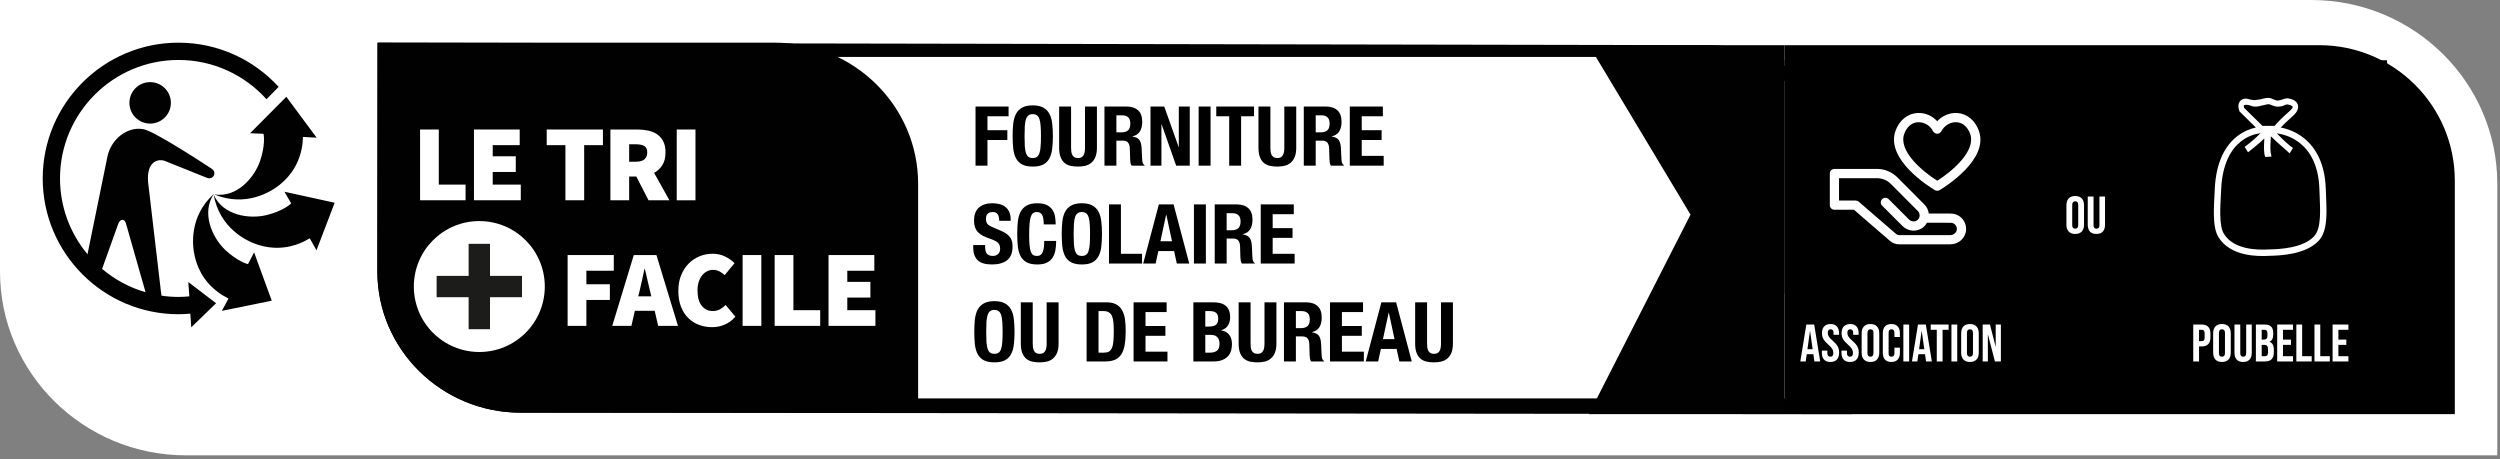 <svg width="332" height="61" viewBox="0 0 332 61" fill="none" xmlns="http://www.w3.org/2000/svg">
<rect x="0" y="0" width="332" height="61" fill="#808080" stroke="none"/>
<g clip-path="url(#clip0_72_4293)">
<path d="M24.698 60.469C11.078 60.469 0 49.521 0 36.062V0H306.948C320.563 0 331.641 10.948 331.641 24.406V60.469" fill="white"/>
<path d="M244.083 52.911H69.135C59.687 52.911 52 45.354 52 36.062V7.557H226.948C236.396 7.557 244.083 15.114 244.083 24.406V52.911ZM227 6L50.167 5.667L50.114 36.062C50.114 46.396 58.646 54.802 69.135 54.802L245.969 55V24.406C245.969 14.073 237.49 6 227 6Z" fill="#010101"/>
<path d="M102.901 5.667H50.114V36.062C50.114 46.396 58.646 54.802 69.135 54.802H121.927V24.406C121.927 14.073 113.391 5.667 102.901 5.667Z" fill="#010101"/>
<path d="M63.651 29.359C58.849 29.359 54.958 33.25 54.958 38.052C54.958 42.854 58.849 46.745 63.651 46.745C68.458 46.745 72.349 42.854 72.349 38.052C72.349 33.25 68.458 29.359 63.651 29.359Z" fill="white"/>
<path d="M69.323 39.469H65.073V43.719H62.234V39.469H57.984V36.636H62.234V32.38H65.073V36.636H69.323" fill="#1C1C1B"/>
<path d="M55.786 26.594V17.198H58.271V24.516H61.828V26.594" fill="white"/>
<path d="M62.943 26.594V17.198H69.016V19.276H65.432V20.755H68.495V22.838H65.432V24.516H69.161V26.594" fill="white"/>
<path d="M75.088 26.594V19.276H72.604V17.198H80.068V19.276H77.578V26.594" fill="white"/>
<path d="M83.552 21.474H84.448C85.448 21.474 85.953 21.062 85.953 20.234C85.953 19.828 85.823 19.547 85.568 19.396C85.312 19.239 84.938 19.161 84.448 19.161H83.552V21.474ZM81.062 26.599V17.198H84.62C85.125 17.198 85.604 17.245 86.062 17.338C86.521 17.438 86.917 17.599 87.26 17.833C87.604 18.062 87.875 18.375 88.078 18.766C88.281 19.156 88.38 19.646 88.38 20.234C88.38 20.906 88.245 21.469 87.969 21.911C87.698 22.354 87.328 22.698 86.865 22.953L88.901 26.599H86.125L84.505 23.443H83.552V26.599" fill="white"/>
<path d="M89.87 26.599H92.359V17.198H89.87V26.599Z" fill="white"/>
<path d="M75.38 43.276V33.87H81.51V35.953H77.87V37.75H80.99V39.833H77.87V43.276" fill="white"/>
<path d="M84.922 38.703L84.76 39.354H86.495L86.338 38.703C86.224 38.25 86.104 37.76 85.99 37.229C85.875 36.698 85.76 36.198 85.641 35.724H85.583C85.479 36.203 85.37 36.708 85.26 37.234C85.151 37.76 85.036 38.25 84.922 38.703ZM81.307 43.276L84.167 33.87H87.172L90.036 43.276H87.406L86.943 41.276H84.312L83.849 43.276" fill="white"/>
<path d="M94.562 43.448C93.969 43.448 93.396 43.349 92.854 43.151C92.307 42.953 91.833 42.651 91.422 42.255C91.01 41.854 90.682 41.354 90.443 40.75C90.203 40.146 90.083 39.448 90.083 38.646C90.083 37.854 90.208 37.151 90.458 36.542C90.708 35.927 91.042 35.411 91.463 34.995C91.88 34.573 92.365 34.25 92.911 34.031C93.458 33.807 94.026 33.698 94.625 33.698C95.25 33.698 95.812 33.823 96.302 34.068C96.797 34.312 97.208 34.604 97.547 34.943L96.245 36.531C96.016 36.333 95.776 36.167 95.531 36.031C95.281 35.906 95 35.839 94.682 35.839C94.401 35.839 94.141 35.901 93.896 36.026C93.651 36.151 93.432 36.333 93.245 36.562C93.057 36.792 92.906 37.078 92.797 37.417C92.682 37.75 92.63 38.135 92.63 38.557C92.63 39.448 92.812 40.125 93.187 40.599C93.557 41.068 94.047 41.307 94.651 41.307C95.021 41.307 95.344 41.229 95.63 41.068C95.911 40.906 96.156 40.719 96.359 40.495L97.661 42.057C97.255 42.521 96.792 42.87 96.266 43.099C95.74 43.333 95.172 43.448 94.562 43.448Z" fill="white"/>
<path d="M98.62 43.276H101.104V33.87H98.62V43.276Z" fill="white"/>
<path d="M102.875 43.276V33.87H105.365V41.193H108.922V43.276" fill="white"/>
<path d="M110.031 43.276V33.87H116.109V35.953H112.521V37.432H115.589V39.516H112.521V41.193H116.255V43.276" fill="white"/>
<path fill-rule="evenodd" clip-rule="evenodd" d="M16.26 29.193C16.26 29.193 15.912 29.151 15.677 29.797L13.557 35.708C15.224 37.12 17.182 38.182 19.328 38.807L16.755 29.771C16.578 29.125 16.26 29.193 16.26 29.193ZM5.672 23.698C5.672 13.755 13.76 5.667 23.703 5.667C28.963 5.667 33.708 7.932 37.005 11.536L35.391 13.177C32.51 9.979 28.338 7.963 23.703 7.963C15.026 7.963 7.969 15.021 7.969 23.698C7.969 27.521 9.344 31.031 11.62 33.76L14.266 20.797C14.74 18.51 16.885 16.755 19.052 17.156C20.641 17.458 28.094 22.396 28.094 22.396C28.729 22.802 28.375 23.349 28.375 23.349C28.375 23.349 28.073 23.875 27.448 23.604L21.979 21.406C21.005 20.995 19.432 21.432 19.667 24.188L21.38 38.786L21.453 39.266C22.188 39.375 22.938 39.432 23.703 39.432C24.188 39.432 24.672 39.401 25.146 39.354L25.005 37.453L28.698 40.271L25.396 43.464L25.276 41.651C24.755 41.698 24.234 41.729 23.703 41.729C13.76 41.729 5.672 33.641 5.672 23.698ZM19.938 16.412C18.417 16.412 17.188 15.182 17.188 13.656C17.188 12.135 18.417 10.906 19.938 10.906C21.458 10.906 22.693 12.135 22.693 13.656C22.693 15.182 21.458 16.412 19.938 16.412ZM37.105 24.564C37.736 24.054 39.7 22.47 40.161 19.193L40.234 18.182L42.052 18.286L38.026 12.854L33.213 17.693L34.979 17.766L35 17.771C35.041 17.969 35.245 19.266 34.557 21.318C33.797 23.604 31.437 26.292 28.463 25.818C32.646 27.568 36.031 25.438 37.094 24.573L37.105 24.564ZM28.375 25.849C29.578 28.609 33.115 29.141 35.448 28.552C37.521 28.026 38.505 27.172 38.672 27.016L38.661 27L37.776 25.463L44.443 26.922L42.031 33.239L41.135 31.646L40.266 32.12C37.265 33.498 34.874 32.706 34.098 32.449L34.078 32.443C32.781 32.016 29.156 30.312 28.375 25.849ZM28.406 25.745C26.713 28.234 28.151 31.51 29.896 33.172C31.489 34.682 32.766 35.036 32.932 35.078L33.745 33.521L36.089 39.932L29.463 41.281L30.344 39.646L29.448 39.146C26.689 37.349 26.082 34.917 25.882 34.116L25.875 34.089C25.542 32.76 25.047 28.786 28.406 25.745Z" fill="#010101"/>
<path d="M129.55 14.146H133.939V15.444H131.134V17.292H133.774V18.59H131.134V22H129.55V14.146ZM136.061 18.073C136.061 18.601 136.072 19.052 136.094 19.426C136.123 19.793 136.174 20.093 136.248 20.328C136.328 20.555 136.438 20.724 136.578 20.834C136.724 20.937 136.915 20.988 137.15 20.988C137.384 20.988 137.571 20.937 137.711 20.834C137.857 20.724 137.967 20.555 138.041 20.328C138.121 20.093 138.173 19.793 138.195 19.426C138.224 19.052 138.239 18.601 138.239 18.073C138.239 17.545 138.224 17.098 138.195 16.731C138.173 16.364 138.121 16.064 138.041 15.829C137.967 15.594 137.857 15.426 137.711 15.323C137.571 15.213 137.384 15.158 137.15 15.158C136.915 15.158 136.724 15.213 136.578 15.323C136.438 15.426 136.328 15.594 136.248 15.829C136.174 16.064 136.123 16.364 136.094 16.731C136.072 17.098 136.061 17.545 136.061 18.073ZM134.477 18.073C134.477 17.479 134.502 16.933 134.554 16.434C134.612 15.928 134.733 15.495 134.917 15.136C135.107 14.777 135.379 14.498 135.731 14.3C136.083 14.095 136.556 13.992 137.15 13.992C137.744 13.992 138.217 14.095 138.569 14.3C138.921 14.498 139.188 14.777 139.372 15.136C139.562 15.495 139.683 15.928 139.735 16.434C139.793 16.933 139.823 17.479 139.823 18.073C139.823 18.674 139.793 19.224 139.735 19.723C139.683 20.222 139.562 20.651 139.372 21.01C139.188 21.369 138.921 21.644 138.569 21.835C138.217 22.026 137.744 22.121 137.15 22.121C136.556 22.121 136.083 22.026 135.731 21.835C135.379 21.644 135.107 21.369 134.917 21.01C134.733 20.651 134.612 20.222 134.554 19.723C134.502 19.224 134.477 18.674 134.477 18.073ZM142.239 14.146V19.624C142.239 19.822 142.25 20.005 142.272 20.174C142.301 20.335 142.349 20.478 142.415 20.603C142.488 20.72 142.584 20.816 142.701 20.889C142.826 20.955 142.98 20.988 143.163 20.988C143.354 20.988 143.508 20.955 143.625 20.889C143.742 20.816 143.834 20.72 143.9 20.603C143.973 20.478 144.021 20.335 144.043 20.174C144.072 20.005 144.087 19.822 144.087 19.624V14.146H145.671V19.624C145.671 20.123 145.601 20.537 145.462 20.867C145.323 21.19 145.136 21.446 144.901 21.637C144.666 21.828 144.399 21.956 144.098 22.022C143.797 22.088 143.486 22.121 143.163 22.121C142.84 22.121 142.529 22.092 142.228 22.033C141.927 21.974 141.66 21.857 141.425 21.681C141.19 21.498 141.003 21.241 140.864 20.911C140.725 20.581 140.655 20.152 140.655 19.624V14.146H142.239ZM146.673 14.146H149.599C150.259 14.146 150.772 14.315 151.139 14.652C151.506 14.982 151.689 15.488 151.689 16.17C151.689 16.698 151.583 17.131 151.37 17.468C151.157 17.798 150.827 18.011 150.38 18.106V18.128C150.776 18.187 151.066 18.315 151.249 18.513C151.432 18.711 151.546 19.03 151.59 19.47C151.605 19.617 151.616 19.778 151.623 19.954C151.63 20.123 151.638 20.313 151.645 20.526C151.66 20.944 151.682 21.263 151.711 21.483C151.755 21.703 151.85 21.853 151.997 21.934V22H150.281C150.2 21.89 150.149 21.765 150.127 21.626C150.105 21.479 150.09 21.329 150.083 21.175L150.039 19.668C150.024 19.36 149.947 19.118 149.808 18.942C149.669 18.766 149.434 18.678 149.104 18.678H148.257V22H146.673V14.146ZM148.257 17.578H148.917C149.298 17.578 149.592 17.49 149.797 17.314C150.002 17.131 150.105 16.826 150.105 16.401C150.105 15.675 149.738 15.312 149.005 15.312H148.257V17.578ZM154.611 14.146L156.525 19.525H156.547V14.146H157.999V22H156.195L154.259 16.5H154.237V22H152.785V14.146H154.611ZM159.179 22V14.146H160.763V22H159.179ZM166.536 14.146V15.444H164.82V22H163.236V15.444H161.52V14.146H166.536ZM168.708 14.146V19.624C168.708 19.822 168.719 20.005 168.741 20.174C168.77 20.335 168.818 20.478 168.884 20.603C168.957 20.72 169.053 20.816 169.17 20.889C169.295 20.955 169.449 20.988 169.632 20.988C169.823 20.988 169.977 20.955 170.094 20.889C170.211 20.816 170.303 20.72 170.369 20.603C170.442 20.478 170.49 20.335 170.512 20.174C170.541 20.005 170.556 19.822 170.556 19.624V14.146H172.14V19.624C172.14 20.123 172.07 20.537 171.931 20.867C171.792 21.19 171.605 21.446 171.37 21.637C171.135 21.828 170.868 21.956 170.567 22.022C170.266 22.088 169.955 22.121 169.632 22.121C169.309 22.121 168.998 22.092 168.697 22.033C168.396 21.974 168.129 21.857 167.894 21.681C167.659 21.498 167.472 21.241 167.333 20.911C167.194 20.581 167.124 20.152 167.124 19.624V14.146H168.708ZM173.142 14.146H176.068C176.728 14.146 177.241 14.315 177.608 14.652C177.974 14.982 178.158 15.488 178.158 16.17C178.158 16.698 178.051 17.131 177.839 17.468C177.626 17.798 177.296 18.011 176.849 18.106V18.128C177.245 18.187 177.534 18.315 177.718 18.513C177.901 18.711 178.015 19.03 178.059 19.47C178.073 19.617 178.084 19.778 178.092 19.954C178.099 20.123 178.106 20.313 178.114 20.526C178.128 20.944 178.15 21.263 178.18 21.483C178.224 21.703 178.319 21.853 178.466 21.934V22H176.75C176.669 21.89 176.618 21.765 176.596 21.626C176.574 21.479 176.559 21.329 176.552 21.175L176.508 19.668C176.493 19.36 176.416 19.118 176.277 18.942C176.137 18.766 175.903 18.678 175.573 18.678H174.726V22H173.142V14.146ZM174.726 17.578H175.386C175.767 17.578 176.06 17.49 176.266 17.314C176.471 17.131 176.574 16.826 176.574 16.401C176.574 15.675 176.207 15.312 175.474 15.312H174.726V17.578ZM183.643 14.146V15.444H180.838V17.292H183.478V18.59H180.838V20.702H183.753V22H179.254V14.146H183.643ZM130.826 32.547V32.778C130.826 32.961 130.841 33.13 130.87 33.284C130.899 33.431 130.954 33.555 131.035 33.658C131.116 33.761 131.222 33.841 131.354 33.9C131.493 33.959 131.666 33.988 131.871 33.988C132.113 33.988 132.329 33.911 132.52 33.757C132.718 33.596 132.817 33.35 132.817 33.02C132.817 32.844 132.791 32.694 132.74 32.569C132.696 32.437 132.619 32.32 132.509 32.217C132.399 32.114 132.252 32.023 132.069 31.942C131.893 31.854 131.673 31.766 131.409 31.678C131.057 31.561 130.753 31.432 130.496 31.293C130.239 31.154 130.023 30.992 129.847 30.809C129.678 30.618 129.554 30.402 129.473 30.16C129.392 29.911 129.352 29.625 129.352 29.302C129.352 28.525 129.568 27.945 130.001 27.564C130.434 27.183 131.028 26.992 131.783 26.992C132.135 26.992 132.458 27.032 132.751 27.113C133.052 27.186 133.308 27.311 133.521 27.487C133.741 27.656 133.91 27.876 134.027 28.147C134.152 28.411 134.214 28.73 134.214 29.104V29.324H132.696C132.696 28.95 132.63 28.664 132.498 28.466C132.366 28.261 132.146 28.158 131.838 28.158C131.662 28.158 131.515 28.184 131.398 28.235C131.281 28.286 131.185 28.356 131.112 28.444C131.046 28.525 130.998 28.62 130.969 28.73C130.947 28.84 130.936 28.954 130.936 29.071C130.936 29.313 130.987 29.518 131.09 29.687C131.193 29.848 131.413 29.999 131.75 30.138L132.971 30.666C133.272 30.798 133.517 30.937 133.708 31.084C133.899 31.223 134.049 31.377 134.159 31.546C134.276 31.707 134.357 31.887 134.401 32.085C134.445 32.283 134.467 32.503 134.467 32.745C134.467 33.574 134.225 34.179 133.741 34.56C133.264 34.934 132.597 35.121 131.739 35.121C130.844 35.121 130.203 34.927 129.814 34.538C129.433 34.149 129.242 33.592 129.242 32.866V32.547H130.826ZM138.609 29.797C138.609 29.225 138.539 28.811 138.4 28.554C138.268 28.29 138.022 28.158 137.663 28.158C137.465 28.158 137.3 28.213 137.168 28.323C137.043 28.426 136.944 28.598 136.871 28.84C136.798 29.075 136.746 29.386 136.717 29.775C136.688 30.156 136.673 30.626 136.673 31.183C136.673 31.777 136.691 32.257 136.728 32.624C136.772 32.991 136.834 33.277 136.915 33.482C137.003 33.68 137.109 33.816 137.234 33.889C137.366 33.955 137.516 33.988 137.685 33.988C137.824 33.988 137.953 33.966 138.07 33.922C138.195 33.871 138.301 33.775 138.389 33.636C138.477 33.489 138.547 33.288 138.598 33.031C138.649 32.767 138.675 32.422 138.675 31.997H140.259C140.259 32.422 140.226 32.826 140.16 33.207C140.094 33.588 139.969 33.922 139.786 34.208C139.61 34.494 139.357 34.718 139.027 34.879C138.704 35.04 138.283 35.121 137.762 35.121C137.168 35.121 136.695 35.026 136.343 34.835C135.991 34.644 135.72 34.369 135.529 34.01C135.346 33.651 135.225 33.222 135.166 32.723C135.115 32.224 135.089 31.674 135.089 31.073C135.089 30.479 135.115 29.933 135.166 29.434C135.225 28.928 135.346 28.495 135.529 28.136C135.72 27.777 135.991 27.498 136.343 27.3C136.695 27.095 137.168 26.992 137.762 26.992C138.327 26.992 138.77 27.084 139.093 27.267C139.423 27.45 139.669 27.685 139.83 27.971C139.991 28.25 140.09 28.554 140.127 28.884C140.171 29.207 140.193 29.511 140.193 29.797H138.609ZM142.581 31.073C142.581 31.601 142.592 32.052 142.614 32.426C142.644 32.793 142.695 33.093 142.768 33.328C142.849 33.555 142.959 33.724 143.098 33.834C143.245 33.937 143.436 33.988 143.67 33.988C143.905 33.988 144.092 33.937 144.231 33.834C144.378 33.724 144.488 33.555 144.561 33.328C144.642 33.093 144.693 32.793 144.715 32.426C144.745 32.052 144.759 31.601 144.759 31.073C144.759 30.545 144.745 30.098 144.715 29.731C144.693 29.364 144.642 29.064 144.561 28.829C144.488 28.594 144.378 28.426 144.231 28.323C144.092 28.213 143.905 28.158 143.67 28.158C143.436 28.158 143.245 28.213 143.098 28.323C142.959 28.426 142.849 28.594 142.768 28.829C142.695 29.064 142.644 29.364 142.614 29.731C142.592 30.098 142.581 30.545 142.581 31.073ZM140.997 31.073C140.997 30.479 141.023 29.933 141.074 29.434C141.133 28.928 141.254 28.495 141.437 28.136C141.628 27.777 141.899 27.498 142.251 27.3C142.603 27.095 143.076 26.992 143.67 26.992C144.264 26.992 144.737 27.095 145.089 27.3C145.441 27.498 145.709 27.777 145.892 28.136C146.083 28.495 146.204 28.928 146.255 29.434C146.314 29.933 146.343 30.479 146.343 31.073C146.343 31.674 146.314 32.224 146.255 32.723C146.204 33.222 146.083 33.651 145.892 34.01C145.709 34.369 145.441 34.644 145.089 34.835C144.737 35.026 144.264 35.121 143.67 35.121C143.076 35.121 142.603 35.026 142.251 34.835C141.899 34.644 141.628 34.369 141.437 34.01C141.254 33.651 141.133 33.222 141.074 32.723C141.023 32.224 140.997 31.674 140.997 31.073ZM147.275 35V27.146H148.859V33.702H151.664V35H147.275ZM155.644 32.041L154.885 28.51H154.863L154.104 32.041H155.644ZM155.853 27.146L157.932 35H156.282L155.919 33.339H153.829L153.466 35H151.816L153.895 27.146H155.853ZM158.556 35V27.146H160.14V35H158.556ZM161.315 27.146H164.241C164.901 27.146 165.414 27.315 165.781 27.652C166.147 27.982 166.331 28.488 166.331 29.17C166.331 29.698 166.224 30.131 166.012 30.468C165.799 30.798 165.469 31.011 165.022 31.106V31.128C165.418 31.187 165.707 31.315 165.891 31.513C166.074 31.711 166.188 32.03 166.232 32.47C166.246 32.617 166.257 32.778 166.265 32.954C166.272 33.123 166.279 33.313 166.287 33.526C166.301 33.944 166.323 34.263 166.353 34.483C166.397 34.703 166.492 34.853 166.639 34.934V35H164.923C164.842 34.89 164.791 34.765 164.769 34.626C164.747 34.479 164.732 34.329 164.725 34.175L164.681 32.668C164.666 32.36 164.589 32.118 164.45 31.942C164.31 31.766 164.076 31.678 163.746 31.678H162.899V35H161.315V27.146ZM162.899 30.578H163.559C163.94 30.578 164.233 30.49 164.439 30.314C164.644 30.131 164.747 29.826 164.747 29.401C164.747 28.675 164.38 28.312 163.647 28.312H162.899V30.578ZM171.816 27.146V28.444H169.011V30.292H171.651V31.59H169.011V33.702H171.926V35H167.427V27.146H171.816ZM130.969 44.073C130.969 44.601 130.98 45.052 131.002 45.426C131.031 45.793 131.083 46.093 131.156 46.328C131.237 46.555 131.347 46.724 131.486 46.834C131.633 46.937 131.823 46.988 132.058 46.988C132.293 46.988 132.48 46.937 132.619 46.834C132.766 46.724 132.876 46.555 132.949 46.328C133.03 46.093 133.081 45.793 133.103 45.426C133.132 45.052 133.147 44.601 133.147 44.073C133.147 43.545 133.132 43.098 133.103 42.731C133.081 42.364 133.03 42.064 132.949 41.829C132.876 41.594 132.766 41.426 132.619 41.323C132.48 41.213 132.293 41.158 132.058 41.158C131.823 41.158 131.633 41.213 131.486 41.323C131.347 41.426 131.237 41.594 131.156 41.829C131.083 42.064 131.031 42.364 131.002 42.731C130.98 43.098 130.969 43.545 130.969 44.073ZM129.385 44.073C129.385 43.479 129.411 42.933 129.462 42.434C129.521 41.928 129.642 41.495 129.825 41.136C130.016 40.777 130.287 40.498 130.639 40.3C130.991 40.095 131.464 39.992 132.058 39.992C132.652 39.992 133.125 40.095 133.477 40.3C133.829 40.498 134.097 40.777 134.28 41.136C134.471 41.495 134.592 41.928 134.643 42.434C134.702 42.933 134.731 43.479 134.731 44.073C134.731 44.674 134.702 45.224 134.643 45.723C134.592 46.222 134.471 46.651 134.28 47.01C134.097 47.369 133.829 47.644 133.477 47.835C133.125 48.026 132.652 48.121 132.058 48.121C131.464 48.121 130.991 48.026 130.639 47.835C130.287 47.644 130.016 47.369 129.825 47.01C129.642 46.651 129.521 46.222 129.462 45.723C129.411 45.224 129.385 44.674 129.385 44.073ZM137.147 40.146V45.624C137.147 45.822 137.158 46.005 137.18 46.174C137.21 46.335 137.257 46.478 137.323 46.603C137.397 46.72 137.492 46.816 137.609 46.889C137.734 46.955 137.888 46.988 138.071 46.988C138.262 46.988 138.416 46.955 138.533 46.889C138.651 46.816 138.742 46.72 138.808 46.603C138.882 46.478 138.929 46.335 138.951 46.174C138.981 46.005 138.995 45.822 138.995 45.624V40.146H140.579V45.624C140.579 46.123 140.51 46.537 140.37 46.867C140.231 47.19 140.044 47.446 139.809 47.637C139.575 47.828 139.307 47.956 139.006 48.022C138.706 48.088 138.394 48.121 138.071 48.121C137.749 48.121 137.437 48.092 137.136 48.033C136.836 47.974 136.568 47.857 136.333 47.681C136.099 47.498 135.912 47.241 135.772 46.911C135.633 46.581 135.563 46.152 135.563 45.624V40.146H137.147ZM145.885 46.834H146.589C146.867 46.834 147.091 46.786 147.26 46.691C147.428 46.596 147.56 46.438 147.656 46.218C147.758 45.998 147.824 45.708 147.854 45.349C147.89 44.99 147.909 44.542 147.909 44.007C147.909 43.56 147.894 43.167 147.865 42.83C147.835 42.493 147.773 42.214 147.678 41.994C147.59 41.767 147.454 41.598 147.271 41.488C147.095 41.371 146.856 41.312 146.556 41.312H145.885V46.834ZM144.301 40.146H146.897C147.447 40.146 147.89 40.238 148.228 40.421C148.565 40.597 148.825 40.854 149.009 41.191C149.199 41.521 149.328 41.921 149.394 42.39C149.46 42.859 149.493 43.384 149.493 43.963C149.493 44.652 149.449 45.254 149.361 45.767C149.28 46.273 149.137 46.691 148.932 47.021C148.726 47.351 148.451 47.597 148.107 47.758C147.762 47.919 147.326 48 146.798 48H144.301V40.146ZM154.929 40.146V41.444H152.124V43.292H154.764V44.59H152.124V46.702H155.039V48H150.54V40.146H154.929ZM160.063 46.834H160.679C161.06 46.834 161.368 46.75 161.603 46.581C161.837 46.412 161.955 46.101 161.955 45.646C161.955 45.419 161.922 45.232 161.856 45.085C161.797 44.931 161.713 44.81 161.603 44.722C161.5 44.627 161.375 44.561 161.229 44.524C161.082 44.487 160.921 44.469 160.745 44.469H160.063V46.834ZM160.063 43.369H160.514C160.954 43.369 161.273 43.292 161.471 43.138C161.676 42.977 161.779 42.709 161.779 42.335C161.779 41.961 161.687 41.697 161.504 41.543C161.32 41.389 161.031 41.312 160.635 41.312H160.063V43.369ZM158.479 40.146H161.13C161.452 40.146 161.749 40.179 162.021 40.245C162.299 40.311 162.538 40.421 162.736 40.575C162.934 40.729 163.088 40.934 163.198 41.191C163.308 41.448 163.363 41.763 163.363 42.137C163.363 42.562 163.264 42.929 163.066 43.237C162.868 43.538 162.571 43.743 162.175 43.853V43.875C162.615 43.934 162.963 44.121 163.22 44.436C163.476 44.751 163.605 45.173 163.605 45.701C163.605 46.009 163.564 46.302 163.484 46.581C163.403 46.86 163.264 47.105 163.066 47.318C162.875 47.523 162.622 47.688 162.307 47.813C161.999 47.938 161.614 48 161.152 48H158.479V40.146ZM166.076 40.146V45.624C166.076 45.822 166.087 46.005 166.109 46.174C166.138 46.335 166.186 46.478 166.252 46.603C166.325 46.72 166.421 46.816 166.538 46.889C166.663 46.955 166.817 46.988 167 46.988C167.191 46.988 167.345 46.955 167.462 46.889C167.579 46.816 167.671 46.72 167.737 46.603C167.81 46.478 167.858 46.335 167.88 46.174C167.909 46.005 167.924 45.822 167.924 45.624V40.146H169.508V45.624C169.508 46.123 169.438 46.537 169.299 46.867C169.16 47.19 168.973 47.446 168.738 47.637C168.503 47.828 168.236 47.956 167.935 48.022C167.634 48.088 167.323 48.121 167 48.121C166.677 48.121 166.366 48.092 166.065 48.033C165.764 47.974 165.497 47.857 165.262 47.681C165.027 47.498 164.84 47.241 164.701 46.911C164.562 46.581 164.492 46.152 164.492 45.624V40.146H166.076ZM170.51 40.146H173.436C174.096 40.146 174.609 40.315 174.976 40.652C175.343 40.982 175.526 41.488 175.526 42.17C175.526 42.698 175.42 43.131 175.207 43.468C174.994 43.798 174.664 44.011 174.217 44.106V44.128C174.613 44.187 174.903 44.315 175.086 44.513C175.269 44.711 175.383 45.03 175.427 45.47C175.442 45.617 175.453 45.778 175.46 45.954C175.467 46.123 175.475 46.313 175.482 46.526C175.497 46.944 175.519 47.263 175.548 47.483C175.592 47.703 175.687 47.853 175.834 47.934V48H174.118C174.037 47.89 173.986 47.765 173.964 47.626C173.942 47.479 173.927 47.329 173.92 47.175L173.876 45.668C173.861 45.36 173.784 45.118 173.645 44.942C173.506 44.766 173.271 44.678 172.941 44.678H172.094V48H170.51V40.146ZM172.094 43.578H172.754C173.135 43.578 173.429 43.49 173.634 43.314C173.839 43.131 173.942 42.826 173.942 42.401C173.942 41.675 173.575 41.312 172.842 41.312H172.094V43.578ZM181.011 40.146V41.444H178.206V43.292H180.846V44.59H178.206V46.702H181.121V48H176.622V40.146H181.011ZM185.196 45.041L184.437 41.51H184.415L183.656 45.041H185.196ZM185.405 40.146L187.484 48H185.834L185.471 46.339H183.381L183.018 48H181.368L183.447 40.146H185.405ZM189.515 40.146V45.624C189.515 45.822 189.526 46.005 189.548 46.174C189.578 46.335 189.625 46.478 189.691 46.603C189.765 46.72 189.86 46.816 189.977 46.889C190.102 46.955 190.256 46.988 190.439 46.988C190.63 46.988 190.784 46.955 190.901 46.889C191.019 46.816 191.11 46.72 191.176 46.603C191.25 46.478 191.297 46.335 191.319 46.174C191.349 46.005 191.363 45.822 191.363 45.624V40.146H192.947V45.624C192.947 46.123 192.878 46.537 192.738 46.867C192.599 47.19 192.412 47.446 192.177 47.637C191.943 47.828 191.675 47.956 191.374 48.022C191.074 48.088 190.762 48.121 190.439 48.121C190.117 48.121 189.805 48.092 189.504 48.033C189.204 47.974 188.936 47.857 188.701 47.681C188.467 47.498 188.28 47.241 188.14 46.911C188.001 46.581 187.931 46.152 187.931 45.624V40.146H189.515Z" fill="black"/>
<path d="M211 6H237V55H230H211L224.5 28.5L211 6Z" fill="#010101"/>
<path d="M237 6H308C317.941 6 326 14.059 326 24V55H237V6Z" fill="black"/>
<rect x="237" y="8" width="31" height="31" fill="black"/>
<path d="M239.881 43.1H240.924L241.722 48H240.952L240.812 47.027V47.041H239.937L239.797 48H239.083L239.881 43.1ZM240.721 46.376L240.378 43.954H240.364L240.028 46.376H240.721ZM243.076 48.07C242.703 48.07 242.42 47.965 242.229 47.755C242.038 47.54 241.942 47.235 241.942 46.838V46.558H242.67V46.894C242.67 47.211 242.803 47.37 243.069 47.37C243.2 47.37 243.298 47.333 243.363 47.258C243.433 47.179 243.468 47.053 243.468 46.88C243.468 46.675 243.421 46.495 243.328 46.341C243.235 46.182 243.062 45.993 242.81 45.774C242.493 45.494 242.271 45.242 242.145 45.018C242.019 44.789 241.956 44.533 241.956 44.248C241.956 43.861 242.054 43.562 242.25 43.352C242.446 43.137 242.731 43.03 243.104 43.03C243.473 43.03 243.75 43.137 243.937 43.352C244.128 43.562 244.224 43.865 244.224 44.262V44.465H243.496V44.213C243.496 44.045 243.463 43.924 243.398 43.849C243.333 43.77 243.237 43.73 243.111 43.73C242.854 43.73 242.726 43.886 242.726 44.199C242.726 44.376 242.773 44.542 242.866 44.696C242.964 44.85 243.139 45.037 243.391 45.256C243.713 45.536 243.935 45.79 244.056 46.019C244.177 46.248 244.238 46.516 244.238 46.824C244.238 47.225 244.138 47.533 243.937 47.748C243.741 47.963 243.454 48.07 243.076 48.07ZM245.681 48.07C245.307 48.07 245.025 47.965 244.834 47.755C244.642 47.54 244.547 47.235 244.547 46.838V46.558H245.275V46.894C245.275 47.211 245.408 47.37 245.674 47.37C245.804 47.37 245.902 47.333 245.968 47.258C246.038 47.179 246.073 47.053 246.073 46.88C246.073 46.675 246.026 46.495 245.933 46.341C245.839 46.182 245.667 45.993 245.415 45.774C245.097 45.494 244.876 45.242 244.75 45.018C244.624 44.789 244.561 44.533 244.561 44.248C244.561 43.861 244.659 43.562 244.855 43.352C245.051 43.137 245.335 43.03 245.709 43.03C246.077 43.03 246.355 43.137 246.542 43.352C246.733 43.562 246.829 43.865 246.829 44.262V44.465H246.101V44.213C246.101 44.045 246.068 43.924 246.003 43.849C245.937 43.77 245.842 43.73 245.716 43.73C245.459 43.73 245.331 43.886 245.331 44.199C245.331 44.376 245.377 44.542 245.471 44.696C245.569 44.85 245.744 45.037 245.996 45.256C246.318 45.536 246.539 45.79 246.661 46.019C246.782 46.248 246.843 46.516 246.843 46.824C246.843 47.225 246.742 47.533 246.542 47.748C246.346 47.963 246.059 48.07 245.681 48.07ZM248.397 48.07C248.019 48.07 247.73 47.963 247.529 47.748C247.328 47.533 247.228 47.23 247.228 46.838V44.262C247.228 43.87 247.328 43.567 247.529 43.352C247.73 43.137 248.019 43.03 248.397 43.03C248.775 43.03 249.064 43.137 249.265 43.352C249.466 43.567 249.566 43.87 249.566 44.262V46.838C249.566 47.23 249.466 47.533 249.265 47.748C249.064 47.963 248.775 48.07 248.397 48.07ZM248.397 47.37C248.663 47.37 248.796 47.209 248.796 46.887V44.213C248.796 43.891 248.663 43.73 248.397 43.73C248.131 43.73 247.998 43.891 247.998 44.213V46.887C247.998 47.209 248.131 47.37 248.397 47.37ZM251.172 48.07C250.803 48.07 250.521 47.965 250.325 47.755C250.133 47.545 250.038 47.249 250.038 46.866V44.234C250.038 43.851 250.133 43.555 250.325 43.345C250.521 43.135 250.803 43.03 251.172 43.03C251.54 43.03 251.82 43.135 252.012 43.345C252.208 43.555 252.306 43.851 252.306 44.234V44.752H251.578V44.185C251.578 43.882 251.449 43.73 251.193 43.73C250.936 43.73 250.808 43.882 250.808 44.185V46.922C250.808 47.221 250.936 47.37 251.193 47.37C251.449 47.37 251.578 47.221 251.578 46.922V46.173H252.306V46.866C252.306 47.249 252.208 47.545 252.012 47.755C251.82 47.965 251.54 48.07 251.172 48.07ZM252.766 43.1H253.536V48H252.766V43.1ZM254.708 43.1H255.751L256.549 48H255.779L255.639 47.027V47.041H254.764L254.624 48H253.91L254.708 43.1ZM255.548 46.376L255.205 43.954H255.191L254.855 46.376H255.548ZM257.203 43.8H256.398V43.1H258.778V43.8H257.973V48H257.203V43.8ZM259.151 43.1H259.921V48H259.151V43.1ZM261.611 48.07C261.233 48.07 260.944 47.963 260.743 47.748C260.542 47.533 260.442 47.23 260.442 46.838V44.262C260.442 43.87 260.542 43.567 260.743 43.352C260.944 43.137 261.233 43.03 261.611 43.03C261.989 43.03 262.278 43.137 262.479 43.352C262.68 43.567 262.78 43.87 262.78 44.262V46.838C262.78 47.23 262.68 47.533 262.479 47.748C262.278 47.963 261.989 48.07 261.611 48.07ZM261.611 47.37C261.877 47.37 262.01 47.209 262.01 46.887V44.213C262.01 43.891 261.877 43.73 261.611 43.73C261.345 43.73 261.212 43.891 261.212 44.213V46.887C261.212 47.209 261.345 47.37 261.611 47.37ZM263.301 43.1H264.267L265.016 46.033H265.03V43.1H265.716V48H264.925L264.001 44.423H263.987V48H263.301V43.1Z" fill="white"/>
<path d="M259.01 31.222H252.203C252.051 31.222 251.908 31.163 251.79 31.061L246.83 26.776C246.72 26.683 246.577 26.633 246.433 26.633H244.223V23.664H249.276C249.951 23.664 250.609 23.934 251.081 24.406L254.691 28.025C254.852 28.185 254.936 28.396 254.928 28.624C254.928 28.683 254.919 28.733 254.911 28.784C254.911 28.801 254.902 28.818 254.902 28.826C254.86 28.978 254.776 29.113 254.649 29.214C254.337 29.492 253.823 29.459 253.502 29.138L250.811 26.447C250.575 26.211 250.187 26.211 249.951 26.447C249.706 26.692 249.706 27.08 249.951 27.316L252.642 30.007C253.418 30.791 254.658 30.842 255.459 30.134C255.645 29.973 255.796 29.788 255.906 29.577L259.061 29.585C259.289 29.585 259.5 29.678 259.651 29.847C259.812 30.015 259.888 30.226 259.871 30.454C259.845 30.876 259.457 31.222 259.01 31.222ZM259.061 28.362L256.142 28.354C256.083 27.907 255.881 27.476 255.56 27.156L251.95 23.537C251.241 22.837 250.271 22.432 249.276 22.432H243.616C243.278 22.432 243 22.71 243 23.048V27.24C243 27.586 243.278 27.856 243.616 27.856H246.205L250.988 31.989C251.326 32.285 251.764 32.445 252.203 32.445H259.01C260.107 32.445 261.026 31.61 261.094 30.538C261.128 29.965 260.942 29.425 260.546 29.003C260.166 28.598 259.618 28.362 259.061 28.362Z" fill="white"/>
<path d="M252.878 17.793C253.207 16.865 253.856 16.291 254.666 16.232C254.717 16.232 254.767 16.232 254.818 16.232C255.586 16.232 256.328 16.688 256.716 17.438C256.826 17.632 257.036 17.759 257.264 17.759C257.492 17.759 257.694 17.632 257.804 17.438C258.226 16.645 259.036 16.173 259.854 16.232C260.664 16.291 261.313 16.865 261.642 17.793C262.435 20.028 259.289 22.727 257.264 24.001C255.24 22.727 252.085 20.028 252.878 17.793ZM256.952 25.25C257.045 25.308 257.155 25.334 257.264 25.334C257.374 25.334 257.484 25.308 257.576 25.25C258.251 24.845 264.156 21.201 262.798 17.379C262.309 15.996 261.237 15.11 259.947 15.009C258.943 14.941 257.956 15.346 257.264 16.097C256.572 15.346 255.586 14.933 254.582 15.009C253.283 15.11 252.211 15.996 251.722 17.379C250.372 21.201 256.269 24.845 256.952 25.25Z" fill="white"/>
<path d="M275.59 31.07C275.212 31.07 274.923 30.963 274.722 30.748C274.522 30.533 274.421 30.23 274.421 29.838V27.262C274.421 26.87 274.522 26.567 274.722 26.352C274.923 26.137 275.212 26.03 275.59 26.03C275.968 26.03 276.258 26.137 276.458 26.352C276.659 26.567 276.759 26.87 276.759 27.262V29.838C276.759 30.23 276.659 30.533 276.458 30.748C276.258 30.963 275.968 31.07 275.59 31.07ZM275.59 30.37C275.856 30.37 275.989 30.209 275.989 29.887V27.213C275.989 26.891 275.856 26.73 275.59 26.73C275.324 26.73 275.191 26.891 275.191 27.213V29.887C275.191 30.209 275.324 30.37 275.59 30.37ZM278.4 31.07C278.027 31.07 277.742 30.965 277.546 30.755C277.35 30.54 277.252 30.235 277.252 29.838V26.1H278.022V29.894C278.022 30.062 278.055 30.183 278.12 30.258C278.19 30.333 278.288 30.37 278.414 30.37C278.54 30.37 278.636 30.333 278.701 30.258C278.771 30.183 278.806 30.062 278.806 29.894V26.1H279.548V29.838C279.548 30.235 279.45 30.54 279.254 30.755C279.058 30.965 278.773 31.07 278.4 31.07Z" fill="white"/>
<rect x="286" y="8" width="31" height="31" fill="black"/>
<path fill-rule="evenodd" clip-rule="evenodd" d="M299.109 14.106C298.715 13.959 298.442 13.911 298.26 13.914C298.076 13.916 298.017 13.97 298.005 13.983C297.994 13.995 297.976 14.024 297.975 14.103C297.974 14.163 297.984 14.234 298.004 14.306L300.457 16.719H302.07C302.35 16.373 302.982 15.694 304.041 14.766C304.332 14.511 304.438 14.335 304.469 14.243C304.486 14.191 304.48 14.182 304.466 14.164L304.464 14.161C304.428 14.111 304.342 14.044 304.193 13.982C304.059 13.925 303.904 13.887 303.762 13.867C303.659 13.869 303.582 13.893 303.446 13.942L303.419 13.952C303.371 13.97 303.335 13.988 303.3 14.006C303.226 14.044 303.15 14.083 302.951 14.12C302.636 14.18 302.41 14.185 302.155 14.124C301.99 14.085 301.808 14.014 301.587 13.929C301.511 13.9 301.429 13.868 301.342 13.836L301.34 13.836C301.335 13.835 301.315 13.833 301.278 13.834C301.224 13.836 301.153 13.845 301.066 13.86C300.894 13.89 300.691 13.941 300.477 13.995L300.464 13.998C300.252 14.05 300.026 14.107 299.837 14.137C299.742 14.152 299.644 14.163 299.554 14.161L299.525 14.16C299.431 14.159 299.201 14.157 299.109 14.106ZM300.242 13.176C299.947 13.243 299.406 13.302 299.406 13.302C299.09 13.291 298.86 13.228 298.667 13.175C298.513 13.133 298.383 13.097 298.251 13.099C297.953 13.103 297.694 13.192 297.508 13.396C297.321 13.602 297.262 13.865 297.259 14.092C297.257 14.315 297.307 14.53 297.37 14.702L297.402 14.791L299.578 16.932C298.757 17.113 297.88 17.479 297.072 18.114C295.533 19.326 294.301 21.472 294.126 25.024C294.115 25.255 294.102 25.49 294.09 25.726C294.038 26.698 293.984 27.698 294.004 28.602C294.029 29.71 294.162 30.776 294.615 31.504C295.429 32.813 296.76 33.446 298.037 33.744C299.31 34.042 300.582 34.019 301.369 33.972C302.089 33.958 303.275 33.915 304.49 33.66C305.701 33.406 307.004 32.928 307.895 31.999C308.611 31.252 308.855 30.15 308.929 28.97C308.987 28.041 308.943 26.991 308.898 25.922L308.898 25.922L308.898 25.922C308.886 25.625 308.873 25.327 308.863 25.03C308.746 21.692 307.518 19.598 305.98 18.358C304.982 17.554 303.871 17.124 302.887 16.938C303.206 16.591 303.724 16.073 304.477 15.412C304.806 15.124 305.036 14.835 305.137 14.534C305.251 14.195 305.189 13.88 305.014 13.64C304.86 13.429 304.636 13.298 304.439 13.216C304.234 13.131 304.014 13.079 303.824 13.054L303.803 13.051H303.782C303.552 13.051 303.386 13.109 303.23 13.165L303.204 13.175C303.062 13.226 302.907 13.282 302.663 13.328C302.449 13.369 302.436 13.366 302.355 13.344L302.355 13.344L302.355 13.344C302.339 13.339 302.32 13.334 302.297 13.328C302.176 13.299 302.051 13.252 301.854 13.176C301.847 13.173 301.833 13.166 301.815 13.156C301.723 13.109 301.511 13 301.269 13C300.911 13 300.568 13.091 300.362 13.145C300.314 13.158 300.273 13.168 300.242 13.176ZM297.598 18.783C296.294 19.81 295.141 21.702 294.975 25.066C294.964 25.306 294.951 25.547 294.938 25.787L294.938 25.787L294.938 25.787C294.886 26.756 294.835 27.715 294.854 28.584C294.879 29.684 295.017 30.54 295.337 31.055C295.986 32.099 297.071 32.646 298.23 32.916C299.389 33.187 300.569 33.168 301.327 33.123L301.336 33.122L301.345 33.122C302.051 33.109 303.176 33.067 304.316 32.828C305.465 32.587 306.566 32.157 307.281 31.411C307.778 30.892 308.009 30.054 308.08 28.917C308.136 28.037 308.094 27.048 308.05 25.987L308.05 25.987C308.037 25.683 308.024 25.374 308.013 25.06C307.903 21.936 306.769 20.086 305.447 19.02C304.443 18.212 303.307 17.835 302.37 17.716C303.146 18.53 304.026 19.349 304.507 19.645L304.061 20.369C303.86 20.167 303.557 19.904 303.208 19.599L303.208 19.599C302.705 19.161 302.106 18.64 301.574 18.099C301.548 18.445 301.525 18.832 301.515 19.2C301.507 19.516 301.509 19.81 301.526 20.048C301.534 20.167 301.546 20.265 301.56 20.342C301.567 20.38 301.574 20.409 301.581 20.431C301.587 20.452 301.591 20.461 301.591 20.462L301.652 20.794L300.831 20.842C300.732 20.644 300.696 20.361 300.678 20.108C300.659 19.832 300.657 19.508 300.666 19.178C300.672 18.916 300.685 18.645 300.702 18.386C300.011 19.053 299.284 19.631 298.748 20.057C298.673 20.117 298.601 20.173 298.535 20.227L298.089 19.503C298.561 19.174 299.435 18.457 300.209 17.683C299.385 17.793 298.447 18.114 297.598 18.783Z" fill="white"/>
<path d="M291.263 43.1H292.397C292.78 43.1 293.067 43.203 293.258 43.408C293.449 43.613 293.545 43.914 293.545 44.311V44.794C293.545 45.191 293.449 45.492 293.258 45.697C293.067 45.902 292.78 46.005 292.397 46.005H292.033V48H291.263V43.1ZM292.397 45.305C292.523 45.305 292.616 45.27 292.677 45.2C292.742 45.13 292.775 45.011 292.775 44.843V44.262C292.775 44.094 292.742 43.975 292.677 43.905C292.616 43.835 292.523 43.8 292.397 43.8H292.033V45.305H292.397ZM295.076 48.07C294.698 48.07 294.409 47.963 294.208 47.748C294.008 47.533 293.907 47.23 293.907 46.838V44.262C293.907 43.87 294.008 43.567 294.208 43.352C294.409 43.137 294.698 43.03 295.076 43.03C295.454 43.03 295.744 43.137 295.944 43.352C296.145 43.567 296.245 43.87 296.245 44.262V46.838C296.245 47.23 296.145 47.533 295.944 47.748C295.744 47.963 295.454 48.07 295.076 48.07ZM295.076 47.37C295.342 47.37 295.475 47.209 295.475 46.887V44.213C295.475 43.891 295.342 43.73 295.076 43.73C294.81 43.73 294.677 43.891 294.677 44.213V46.887C294.677 47.209 294.81 47.37 295.076 47.37ZM297.886 48.07C297.513 48.07 297.228 47.965 297.032 47.755C296.836 47.54 296.738 47.235 296.738 46.838V43.1H297.508V46.894C297.508 47.062 297.541 47.183 297.606 47.258C297.676 47.333 297.774 47.37 297.9 47.37C298.026 47.37 298.122 47.333 298.187 47.258C298.257 47.183 298.292 47.062 298.292 46.894V43.1H299.034V46.838C299.034 47.235 298.936 47.54 298.74 47.755C298.544 47.965 298.259 48.07 297.886 48.07ZM299.582 43.1H300.744C301.141 43.1 301.43 43.193 301.612 43.38C301.794 43.562 301.885 43.844 301.885 44.227V44.423C301.885 44.675 301.843 44.88 301.759 45.039C301.68 45.198 301.556 45.312 301.388 45.382V45.396C301.771 45.527 301.962 45.867 301.962 46.418V46.838C301.962 47.216 301.862 47.505 301.661 47.706C301.465 47.902 301.176 48 300.793 48H299.582V43.1ZM300.653 45.095C300.807 45.095 300.922 45.055 300.996 44.976C301.076 44.897 301.115 44.764 301.115 44.577V44.304C301.115 44.127 301.083 43.998 301.017 43.919C300.957 43.84 300.859 43.8 300.723 43.8H300.352V45.095H300.653ZM300.793 47.3C300.929 47.3 301.029 47.265 301.094 47.195C301.16 47.12 301.192 46.994 301.192 46.817V46.39C301.192 46.166 301.153 46.012 301.073 45.928C300.999 45.839 300.873 45.795 300.695 45.795H300.352V47.3H300.793ZM302.412 43.1H304.512V43.8H303.182V45.095H304.239V45.795H303.182V47.3H304.512V48H302.412V43.1ZM304.955 43.1H305.725V47.3H306.992V48H304.955V43.1ZM307.362 43.1H308.132V47.3H309.399V48H307.362V43.1ZM309.768 43.1H311.868V43.8H310.538V45.095H311.595V45.795H310.538V47.3H311.868V48H309.768V43.1Z" fill="white"/>
</g>
<defs>
<clipPath id="clip0_72_4293">
<rect width="332" height="61" fill="white"/>
</clipPath>
</defs>
</svg>
